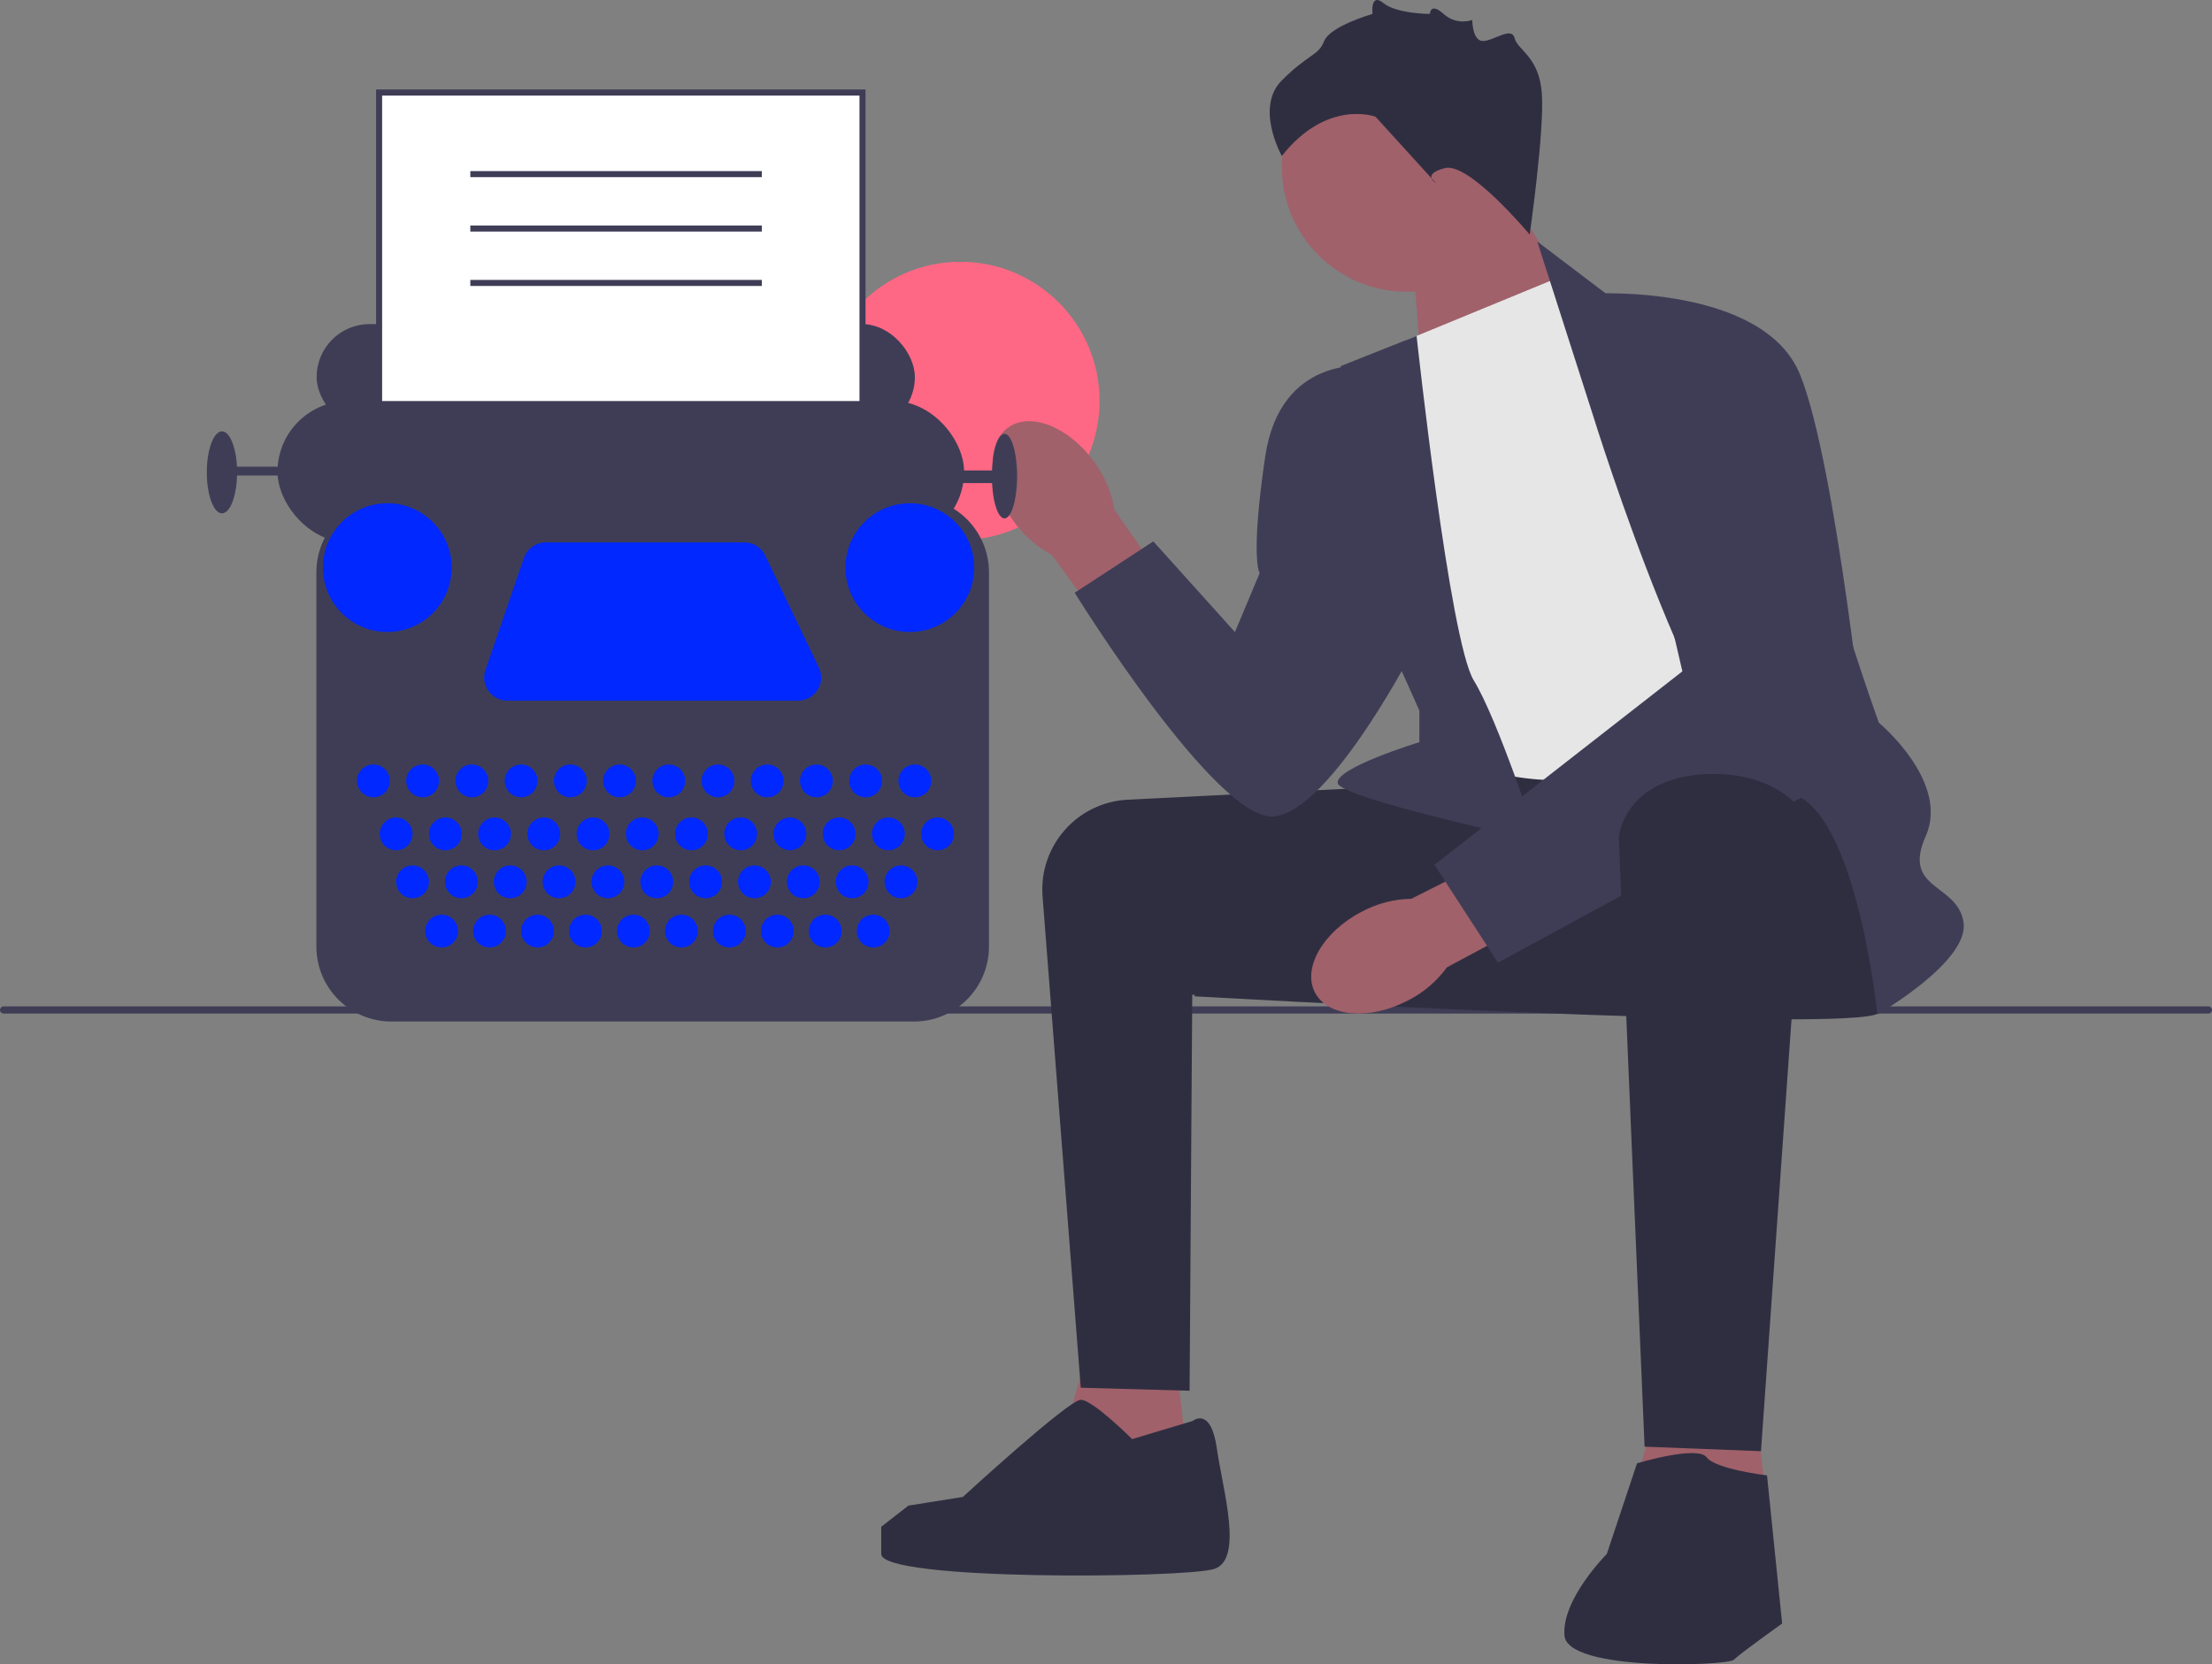 <svg xmlns="http://www.w3.org/2000/svg" width="731.67" height="550.618" viewBox="0 0 731.67 550.618" xmlns:xlink="http://www.w3.org/1999/xlink"><rect x="0" y="0" width="731.67" height="550.618" fill="#808080" stroke="none"/><circle cx="317.682" cy="132.627" r="46.021" fill="#ff6884"/><g><path d="M0,334.134c0,.66,.53,1.19,1.19,1.19H730.48c.66,0,1.19-.53,1.19-1.19,0-.66-.53-1.19-1.19-1.19H1.19c-.66,0-1.19,.53-1.19,1.19Z" fill="#3f3d56"/><g><polygon points="466.985 81.606 470.811 130.557 526.268 107.393 494.985 57.606 466.985 81.606" fill="#a0616a"/><circle cx="465.323" cy="55.181" r="41.339" fill="#a0616a"/><polygon points="387.985 440.606 394.985 503.393 345.985 496.606 361.985 438.606 387.985 440.606" fill="#a0616a"/><polygon points="578.985 449.606 585.985 512.393 536.985 505.606 552.985 447.606 578.985 449.606" fill="#a0616a"/><path d="M462.485,260.106c-.669,0-54.146,2.685-89.477,4.463-16.723,.841-29.452,15.315-28.155,32.009l12.632,162.528,36,1,.878-131,71.122,4-3-73Z" fill="#2f2e41"/><path d="M619.485,259.106s9,69,2,76c-7,7-226.5-5.5-226.5-5.5,0,0,48.154-69.537,56.827-71.519,8.673-1.981,146.673-8.981,146.673-8.981l21,10Z" fill="#2f2e41"/><path id="uuid-395a52e4-5c72-4314-a9bf-6720c6920e4c-416" d="M335.127,172.233c-8.359-11.691-9.103-25.48-1.662-30.799,7.441-5.319,20.247-.152,28.607,11.544,3.404,4.626,5.65,10,6.551,15.673l34.792,49.981-19.8,13.708-35.775-48.834c-5.078-2.688-9.437-6.554-12.714-11.273Z" fill="#a0616a"/><path id="uuid-2bcb0f29-4cb0-4836-b3e1-c42200070018-417" d="M465.674,331.017c-12.747,6.638-26.505,5.441-30.727-2.672-4.223-8.113,2.688-20.068,15.44-26.706,5.058-2.722,10.694-4.192,16.436-4.289l54.365-27.441,10.797,21.526-53.367,28.575c-3.374,4.65-7.812,8.425-12.944,11.008Z" fill="#a0616a"/><path d="M464.985,112.606l51-21,96,148s-67,15-90,18c-23,3-49-9-49-9l-8-136Z" fill="#e6e6e6"/><path d="M526.985,137.606l-18.5-57.709,24,18.209s68,45,68,64c0,19,21,77,21,77,0,0,23.5,19.5,15.5,37.5-8,18,10.5,15.5,12.5,28.5,2,13-28.5,30.5-28.5,30.5,0,0-7.5-73.5-31.5-73.5-24,0-62.5-124.5-62.5-124.5Z" fill="#3f3d56"/><path d="M468.568,111.13l-25.084,9.976s4,70,8,76,18,38,18,38v10.429s-28,8.571-27,13.571c1,5,66,19,66,19,0,0-13-40-21-53-8-13-18.916-113.976-18.916-113.976Z" fill="#3f3d56"/><path d="M527.485,97.106s56-3,68,27c12,30,22,128,22,128l-122,66.374-21-32.374,82-64-29-125Z" fill="#3f3d56"/><path d="M452.485,121.106s-29-4-34,30-1.823,38.5-1.823,38.5l-8.177,19.5-27-30-26,17s47,76,66,74c19-2,47-57,47-57l-16-92Z" fill="#3f3d56"/><path d="M597.323,270.145l-14.839,209.961-38.5-1.5s-8.5-198.5-8.5-201.5c0-3,4-20,29-21,25-1,32.839,14.039,32.839,14.039Z" fill="#2f2e41"/><path d="M541.485,484.106s20-6,23-2c3,4,20,6,20,6l5,49s-14,10-16,12-55,4-56-8c-1-12,14-27,14-27l10-30Z" fill="#2f2e41"/><path d="M394.485,470.106s6-5,8,9c2,14,9,37-1,40-10,3-110,4-110-5v-9l9-7,18.004-2.869s34.996-32.131,38.996-32.131c4,0,17,13,17,13l20-6Z" fill="#2f2e41"/><path d="M505.985,77.606s-20-24-28-22-3,5-3,5l-20-22s-16-6-31,13c0,0-9-16,0-25,9-9,12-8,14-13,2-5,16-9,16-9,0,0-.803-7.197,3.598-3.598s15.394,3.598,15.394,3.598c0,0,.063-4,4.535,0s9.472,2,9.472,2c0,0,0,6.921,3.5,6.961,3.5,.039,9.5-4.961,10.5-.961s8,6,9,18-4,47-4,47Z" fill="#2f2e41"/></g></g><g><rect x="104.731" y="107.214" width="197.887" height="35.069" rx="17.534" ry="17.534" fill="#3f3d56"/><rect x="125.397" y="30.606" width="159.896" height="175.343" fill="#fff"/><path d="M286.293,206.949H124.397V29.606h161.896V206.949Zm-159.896-2h157.896V31.606H126.397V204.949Z" fill="#3f3d56"/><rect x="91.789" y="132.681" width="227.111" height="46.758" rx="23.379" ry="23.379" fill="#3f3d56"/><ellipse cx="332.26" cy="157.521" rx="4.175" ry="13.986" fill="#3f3d56"/><ellipse cx="73.42" cy="156.269" rx="5.01" ry="13.568" fill="#3f3d56"/><rect x="74.672" y="154.39" width="28.806" height="2.922" fill="#3f3d56"/><rect x="306.376" y="155.642" width="23.379" height="4.175" fill="#3f3d56"/><path d="M302.334,337.957H129.439c-13.669,0-24.79-11.121-24.79-24.79v-123.841c0-13.669,11.121-24.79,24.79-24.79h172.896c13.669,0,24.789,11.121,24.789,24.79v123.841c0,13.669-11.12,24.79-24.789,24.79Z" fill="#3f3d56"/><circle cx="123.518" cy="258.343" r="5.427" fill="#0028ff"/><circle cx="131.033" cy="275.878" r="5.427" fill="#0028ff"/><circle cx="136.46" cy="291.742" r="5.427" fill="#0028ff"/><circle cx="146.062" cy="308.024" r="5.427" fill="#0028ff"/><circle cx="161.926" cy="308.024" r="5.427" fill="#0028ff"/><circle cx="177.791" cy="308.024" r="5.427" fill="#0028ff"/><circle cx="193.655" cy="308.024" r="5.427" fill="#0028ff"/><circle cx="209.52" cy="308.024" r="5.427" fill="#0028ff"/><circle cx="225.384" cy="308.024" r="5.427" fill="#0028ff"/><circle cx="241.248" cy="308.024" r="5.427" fill="#0028ff"/><circle cx="257.113" cy="308.024" r="5.427" fill="#0028ff"/><circle cx="272.977" cy="308.024" r="5.427" fill="#0028ff"/><circle cx="288.841" cy="308.024" r="5.427" fill="#0028ff"/><circle cx="152.617" cy="291.742" r="5.427" fill="#0028ff"/><circle cx="168.773" cy="291.742" r="5.427" fill="#0028ff"/><circle cx="184.93" cy="291.742" r="5.427" fill="#0028ff"/><circle cx="201.086" cy="291.742" r="5.427" fill="#0028ff"/><circle cx="217.243" cy="291.742" r="5.427" fill="#0028ff"/><circle cx="233.4" cy="291.742" r="5.427" fill="#0028ff"/><circle cx="249.556" cy="291.742" r="5.427" fill="#0028ff"/><circle cx="265.713" cy="291.742" r="5.427" fill="#0028ff"/><circle cx="281.869" cy="291.742" r="5.427" fill="#0028ff"/><circle cx="298.026" cy="291.742" r="5.427" fill="#0028ff"/><circle cx="147.314" cy="275.878" r="5.427" fill="#0028ff"/><circle cx="163.596" cy="275.878" r="5.427" fill="#0028ff"/><circle cx="179.878" cy="275.878" r="5.427" fill="#0028ff"/><circle cx="196.16" cy="275.878" r="5.427" fill="#0028ff"/><circle cx="212.442" cy="275.878" r="5.427" fill="#0028ff"/><circle cx="228.724" cy="275.878" r="5.427" fill="#0028ff"/><circle cx="245.006" cy="275.878" r="5.427" fill="#0028ff"/><circle cx="261.287" cy="275.878" r="5.427" fill="#0028ff"/><circle cx="277.569" cy="275.878" r="5.427" fill="#0028ff"/><circle cx="293.851" cy="275.878" r="5.427" fill="#0028ff"/><circle cx="310.133" cy="275.878" r="5.427" fill="#0028ff"/><circle cx="139.8" cy="258.343" r="5.427" fill="#0028ff"/><circle cx="156.082" cy="258.343" r="5.427" fill="#0028ff"/><circle cx="172.363" cy="258.343" r="5.427" fill="#0028ff"/><circle cx="188.645" cy="258.343" r="5.427" fill="#0028ff"/><circle cx="204.927" cy="258.343" r="5.427" fill="#0028ff"/><circle cx="221.209" cy="258.343" r="5.427" fill="#0028ff"/><circle cx="237.491" cy="258.343" r="5.427" fill="#0028ff"/><circle cx="253.773" cy="258.343" r="5.427" fill="#0028ff"/><circle cx="270.055" cy="258.343" r="5.427" fill="#0028ff"/><circle cx="286.336" cy="258.343" r="5.427" fill="#0028ff"/><circle cx="302.618" cy="258.343" r="5.427" fill="#0028ff"/><circle cx="128.11" cy="187.789" r="21.292" fill="#0028ff"/><circle cx="300.948" cy="187.789" r="21.292" fill="#0028ff"/><path d="M180.522,179.439h65.701c2.945,0,5.628,1.691,6.899,4.347l17.731,37.06c2.429,5.076-1.272,10.948-6.899,10.948h-96.139c-5.248,0-8.936-5.164-7.234-10.128l12.707-37.06c1.06-3.091,3.967-5.167,7.234-5.167Z" fill="#0028ff"/></g><rect x="155.568" y="56.606" width="96.417" height="2" fill="#3f3d56"/><rect x="155.568" y="74.606" width="96.417" height="2" fill="#3f3d56"/><rect x="155.568" y="92.606" width="96.417" height="2" fill="#3f3d56"/></svg>